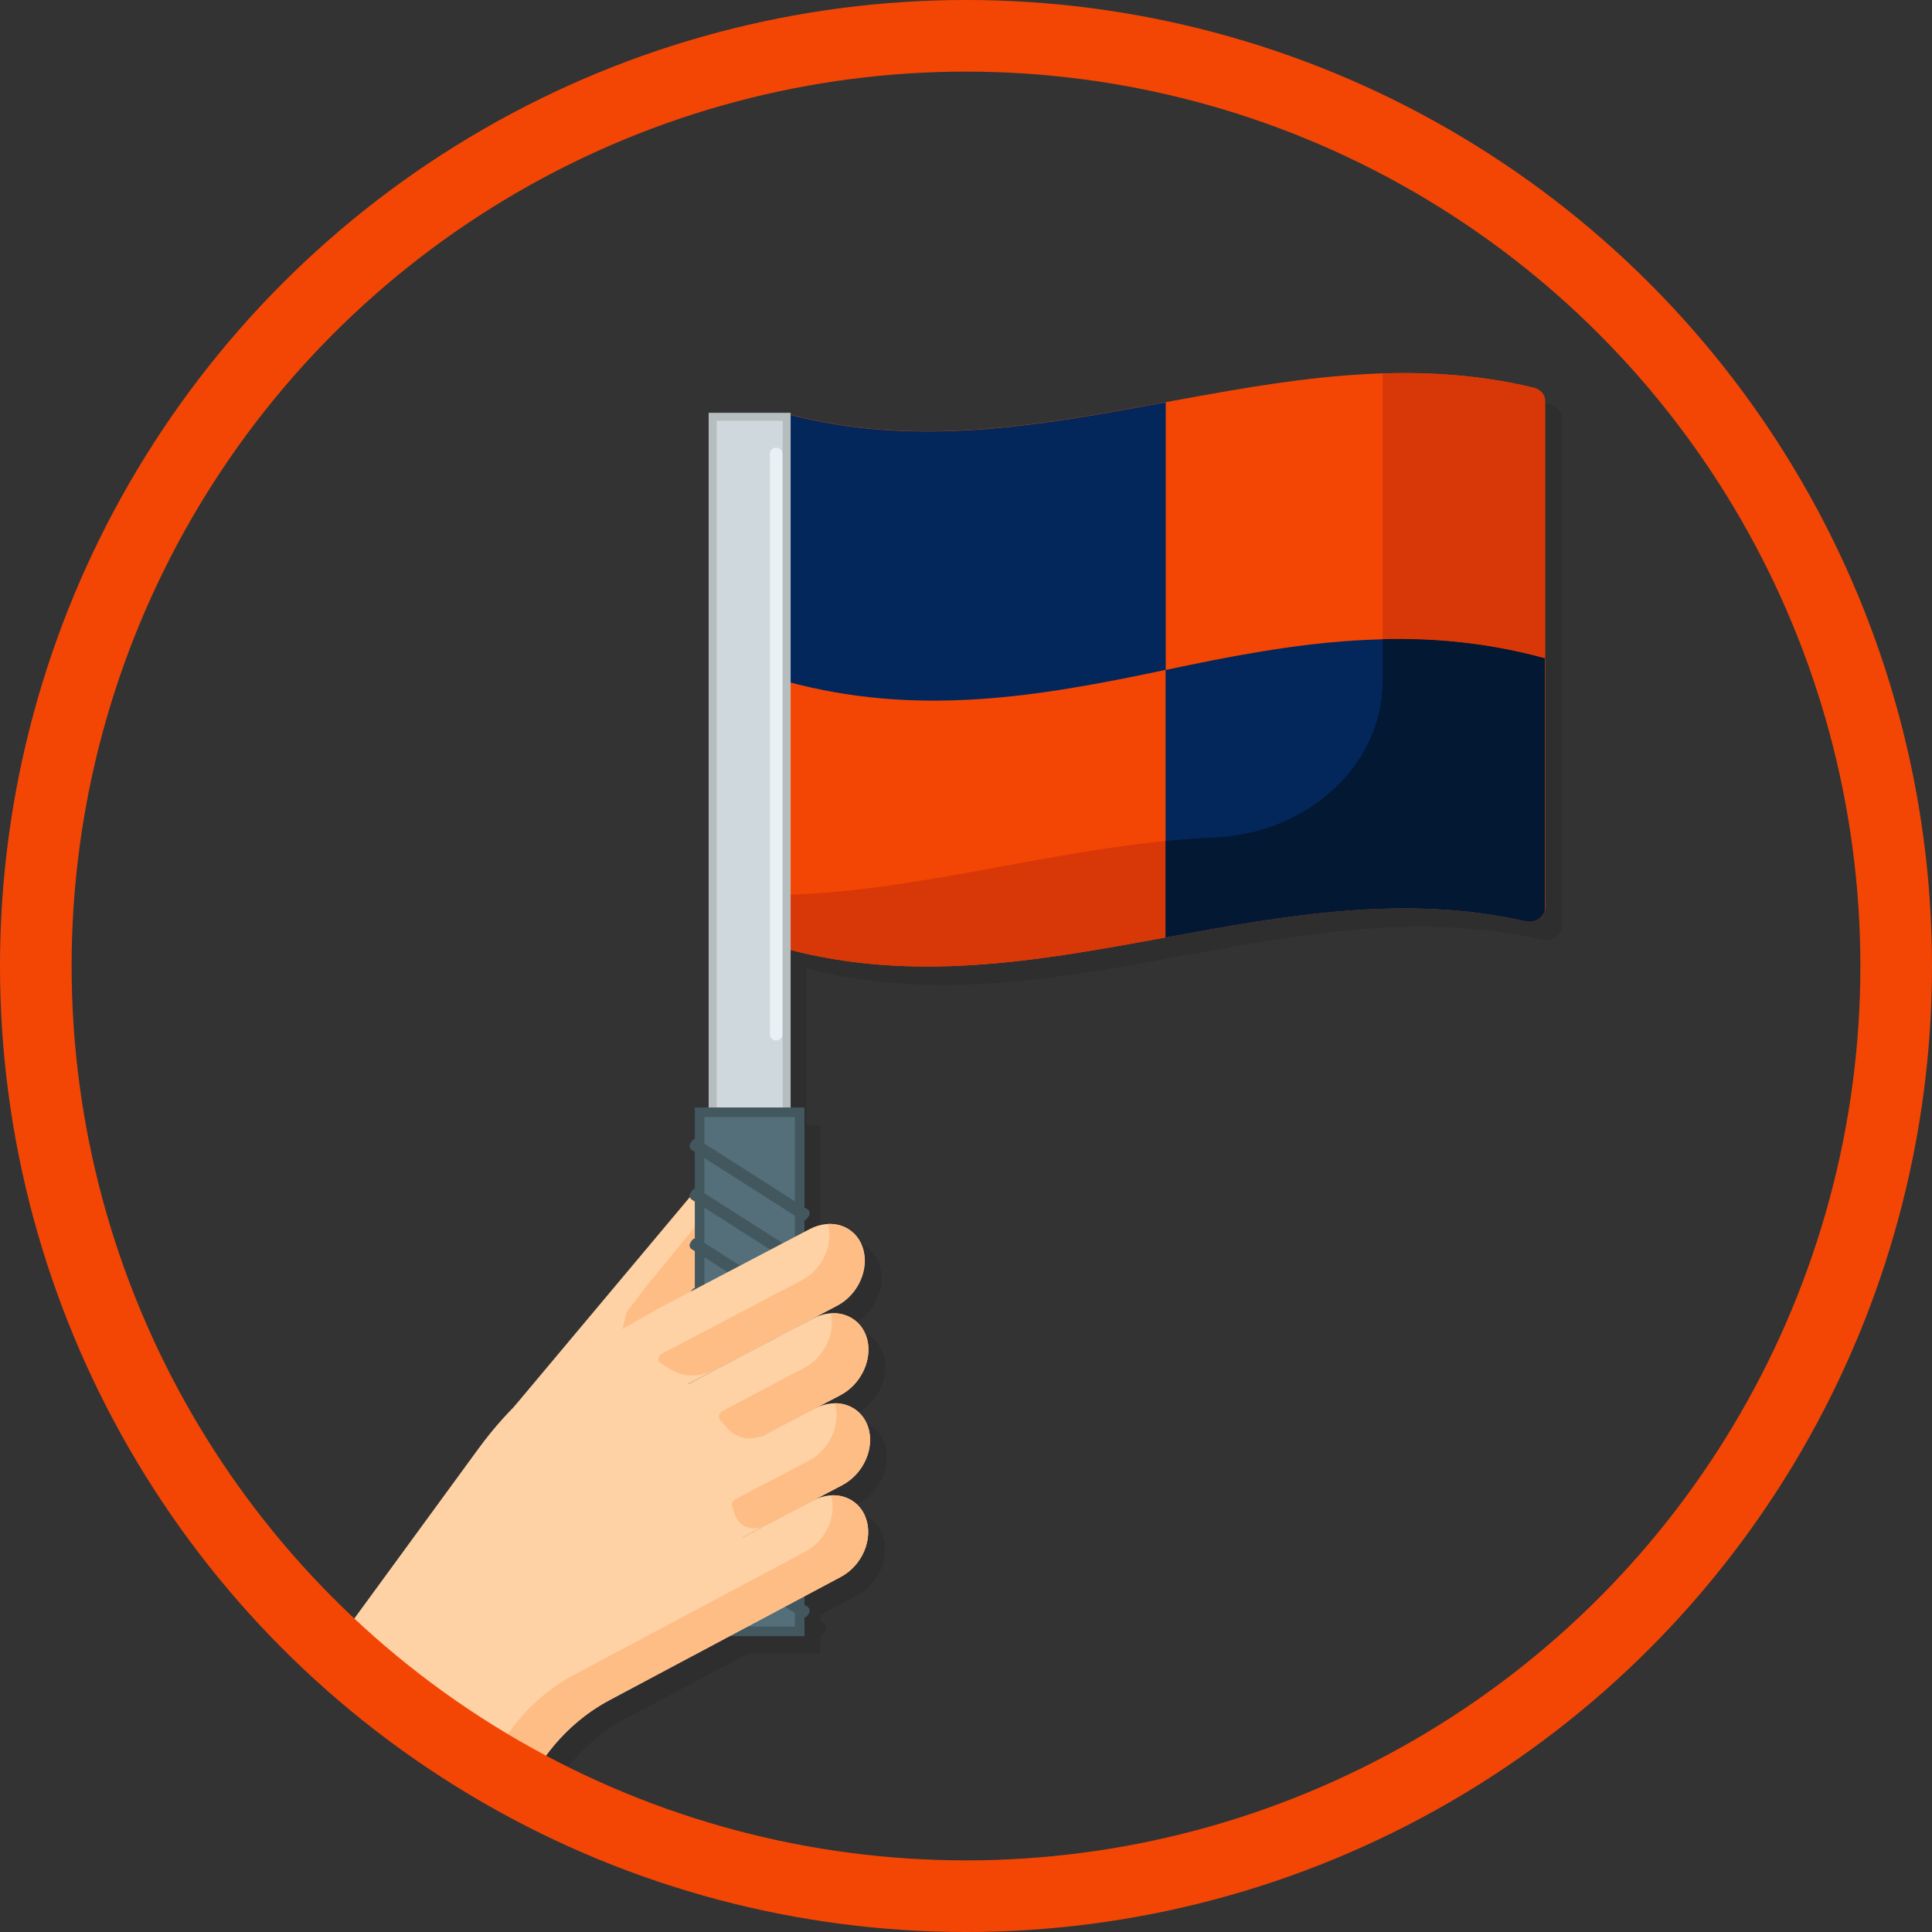 <?xml version="1.0" encoding="utf-8"?>
<!-- Generator: Adobe Illustrator 23.0.6, SVG Export Plug-In . SVG Version: 6.00 Build 0)  -->
<svg version="1.1" id="Camada_1" xmlns="http://www.w3.org/2000/svg" xmlns:xlink="http://www.w3.org/1999/xlink" x="0px" y="0px"
	 viewBox="0 0 1214 1214" style="enable-background:new 0 0 1214 1214;" xml:space="preserve">
<rect x="0" y="0" width="1214" height="1214" fill="#333333" stroke="none"/>
<style type="text/css">
	.st0{opacity:0.1;}
	.st1{stroke:#000000;stroke-miterlimit:10;}
	.st2{display:none;opacity:0.3;stroke:#000000;stroke-miterlimit:10;}
	.st3{stroke:#000000;stroke-width:5;stroke-miterlimit:10;}
	.st4{stroke:#000000;stroke-width:6;stroke-miterlimit:10;}
	.st5{fill:#FED2A4;}
	.st6{fill:#FFBD86;}
	.st7{fill:#F34605;}
	.st8{fill:#D83807;}
	.st9{fill:#03275A;}
	.st10{fill:#021833;}
	.st11{display:none;opacity:0.3;fill:#020202;}
	.st12{fill:#CFD8DC;stroke:#B6BDBF;stroke-width:5;stroke-miterlimit:10;}
	.st13{fill:#EAF1F4;}
	.st14{fill:#546E7A;stroke:#42575E;stroke-width:6;stroke-miterlimit:10;}
	.st15{fill:#42575E;}
	.st16{fill:none;stroke:#F34605;stroke-width:45;stroke-miterlimit:10;}
</style>
<g>
	<g class="st0">
		<path class="st1" d="M483.6,794.8l-41.4,56.5l-109.5,44l110.7-132c8.6-10.3,23.7-12.1,34.6-4.2
			C489.4,767.5,491.9,783.5,483.6,794.8L483.6,794.8z"/>
		<path class="st1" d="M416.2,819.1l-12.5,16.4l-21.9,92.5l78-88.5l11.6-69.1c0.9-5.5,0-10.9-2.4-15.6L416.2,819.1z"/>
		<g>
			<g>
				<path class="st1" d="M968.8,589.8c-157.7-35.4-306.4,59.7-464.5,17.5c0-112.1,0-224.2,0-336.3c159.7,42.6,309.9-54.9,469.4-16.4
					c4.2,1,7.2,4.3,7.2,8.2v318.8C980.8,587.2,974.9,591.2,968.8,589.8z"/>
				<path class="st1" d="M973.6,254.7c-31.9-7.7-63.5-10-94.8-9V439c0,52.3-46.6,95.9-106.1,98.3c-90.1,3.6-178.3,33.2-268.4,36v34
					c158.1,42.2,306.8-52.9,464.5-17.5c6.1,1.4,12-2.6,12-8.1c0-106.3,0-212.6,0-318.8C980.8,259,977.8,255.7,973.6,254.7z"/>
				<path class="st1" d="M742.5,431.9V263.8c0,0,0,0,0,0c-78.6,14.5-157.2,28.9-238.3,7.3v168.1
					C586.1,461.5,661.1,449.2,742.5,431.9z"/>
				<path class="st1" d="M742.5,600c74.7-13.7,149.4-27.5,226.2-10.2c6.1,1.4,12-2.6,12-8.1c0-52.3,0-104.7,0-157
					c-82-22.3-156.5-10.1-238.3,7.3V600z"/>
				<path class="st1" d="M878.8,412.6V439c0,52.3-46.6,95.9-106.1,98.3c-10.1,0.4-20.1,1.2-30.2,2.1V600
					c76.2-14,150-27.3,226.2-10.2c6.1,1.4,12-2.6,12-8.1c0-52.3,0-104.7,0-157C945.8,415.1,912.2,411.9,878.8,412.6z"/>
				<path class="st2" d="M742.5,600l-17.5,4.2c-2.8,0-2.5-7.3-2.5-10.9l0.9-315.8c0-5.7,3.4-9.7,7.8-11l11.4-2.8L742.5,600z"/>
			</g>
			<g>
				<path class="st3" d="M457.8,272.9h46.5v437h-46.5V272.9z"/>
				<path class="st1" d="M497.7,664.8L497.7,664.8c-2.2,0-3.9-1.7-3.9-3.9V296.2c0-2.2,1.7-3.9,3.9-3.9h0c2.2,0,3.9,1.7,3.9,3.9
					v364.7C501.6,663.1,499.8,664.8,497.7,664.8z"/>
			</g>
			<g>
				<path class="st4" d="M449.6,1036.1V709.9h62.9v326.2H449.6z"/>
				<g>
					<path class="st1" d="M513.3,777.3l-68.6-43.7c-1.4-0.9-1.8-2.7-0.9-4.1l0.9-1.4c0.9-1.4,2.7-1.8,4.1-0.9l68.6,43.7
						c1.4,0.9,1.8,2.7,0.9,4.1l-0.9,1.4C516.5,777.8,514.7,778.2,513.3,777.3z"/>
					<path class="st1" d="M513.3,808.5l-68.6-43.7c-1.4-0.9-1.8-2.7-0.9-4.1l0.9-1.4c0.9-1.4,2.7-1.8,4.1-0.9l68.6,43.7
						c1.4,0.9,1.8,2.7,0.9,4.1l-0.9,1.4C516.5,809,514.7,809.4,513.3,808.5z"/>
					<path class="st1" d="M513.3,839.7l-68.6-43.7c-1.4-0.9-1.8-2.7-0.9-4.1l0.9-1.4c0.9-1.4,2.7-1.8,4.1-0.9l68.6,43.7
						c1.4,0.9,1.8,2.7,0.9,4.1l-0.9,1.4C516.5,840.2,514.7,840.6,513.3,839.7z"/>
					<path class="st1" d="M513.3,870.9l-68.6-43.7c-1.4-0.9-1.8-2.7-0.9-4.1l0.9-1.4c0.9-1.4,2.7-1.8,4.1-0.9l68.6,43.7
						c1.4,0.9,1.8,2.7,0.9,4.1l-0.9,1.4C516.5,871.4,514.7,871.8,513.3,870.9z"/>
					<path class="st1" d="M513.3,902.2l-68.6-43.7c-1.4-0.9-1.8-2.7-0.9-4.1l0.9-1.4c0.9-1.4,2.7-1.8,4.1-0.9l68.6,43.7
						c1.4,0.9,1.8,2.7,0.9,4.1l-0.9,1.4C516.5,902.6,514.7,903,513.3,902.2z"/>
					<path class="st1" d="M513.3,933.4l-68.6-43.7c-1.4-0.9-1.8-2.7-0.9-4.1l0.9-1.4c0.9-1.4,2.7-1.8,4.1-0.9l68.6,43.7
						c1.4,0.9,1.8,2.7,0.9,4.1l-0.9,1.4C516.5,933.8,514.7,934.2,513.3,933.4z"/>
					<path class="st1" d="M513.3,964.6l-68.6-43.7c-1.4-0.9-1.8-2.7-0.9-4.1l0.9-1.4c0.9-1.4,2.7-1.8,4.1-0.9l68.6,43.7
						c1.4,0.9,1.8,2.7,0.9,4.1l-0.9,1.4C516.5,965,514.7,965.4,513.3,964.6z"/>
					<path class="st1" d="M513.3,995.8l-68.6-43.7c-1.4-0.9-1.8-2.7-0.9-4.1l0.9-1.4c0.9-1.4,2.7-1.8,4.1-0.9l68.6,43.7
						c1.4,0.9,1.8,2.7,0.9,4.1l-0.9,1.4C516.5,996.2,514.7,996.7,513.3,995.8z"/>
					<path class="st1" d="M513.3,1027l-68.6-43.7c-1.4-0.9-1.8-2.7-0.9-4.1l0.9-1.4c0.9-1.4,2.7-1.8,4.1-0.9l68.6,43.7
						c1.4,0.9,1.8,2.7,0.9,4.1l-0.9,1.4C516.5,1027.4,514.7,1027.9,513.3,1027z"/>
				</g>
			</g>
		</g>
		<g>
			<path class="st1" d="M442.5,880.6l93.5-49.1c13.6-7.1,20.7-23.7,16-37c-4.7-13.3-19.6-18.3-33.2-11.2L423,833.6l-41.5,23.8
				c-27.3,15.7-51.6,37.5-70.8,63.8l-91.8,125.6l119.5,87.4l14.7-20.1c10.7-14.6,24.4-26.6,39.8-34.8l145.2-77.3
				c13.6-7.1,20.7-23.7,16-37c-4.7-13.3-19.6-18.3-33.2-11.2L476.8,977l12.5-67.6L442.5,880.6z"/>
			<g>
				<path class="st1" d="M515.8,986.1l-145.2,77.3c-15.4,8.2-29.1,20.2-39.8,34.8l-14.5,19.9l22.1,16.2l14.7-20.1
					c10.7-14.6,24.4-26.6,39.8-34.8l145.2-77.3c13.6-7.1,20.7-23.7,16-37c-3.4-9.6-12.1-14.9-21.8-14.4
					C535.9,963.7,528.9,979.2,515.8,986.1z"/>
				<path class="st1" d="M530.2,780.1c3.7,13-3.4,28.6-16.5,35.4l-87.7,46c-2.5,1.3-3,4.8-0.9,6.1l6.4,4c8.1,5,18.6,4.9,28.1-0.1
					l76.2-40c13.6-7.1,20.7-23.7,16-37C548.5,784.9,539.8,779.6,530.2,780.1z"/>
			</g>
			<path class="st1" d="M450.4,933.5l87.8-45.9c13.6-7.1,20.7-23.7,16-37c-4.7-13.3-19.6-18.3-33.2-11.2l-78.6,41.3L450.4,933.5z"/>
			<path class="st1" d="M515.2,870.6l-51.3,27c-2.1,1.1-2.9,4-1.5,5.6l5,5.6c5.8,6.6,15.4,7.9,24.2,3.3l46.1-24.2
				c13.2-6.9,20.9-22.7,17.1-36c-3.1-10.6-12.4-16.4-22.8-15.7C535,849,527.9,864,515.2,870.6L515.2,870.6z"/>
			<path class="st1" d="M476.8,977l62.5-32.8c13.6-7.1,20.7-23.7,16-37c-4.7-13.3-19.6-18.3-33.2-11.2l-62.5,32.8L476.8,977z"/>
			<path class="st1" d="M518.3,928.8L472,953.1c-1.7,0.9-2.6,3-2,4.6l1.9,5.3c2.7,7.7,11.3,10.6,19.2,6.5l47.6-25
				c13.5-7.1,21.2-23.4,16.8-36.8c-3.2-9.6-11.5-15-21-15C538.6,905.9,531.5,921.8,518.3,928.8z"/>
		</g>
	</g>
	<g>
		<path class="st5" d="M473.6,783.8l-41.4,56.5l-109.5,44l110.7-132c8.6-10.3,23.7-12.1,34.6-4.2
			C479.4,756.5,481.9,772.5,473.6,783.8L473.6,783.8z"/>
		<path class="st6" d="M406.2,808.1l-12.5,16.4l-21.9,92.5l78-88.5l11.6-69.1c0.9-5.5,0-10.9-2.4-15.6L406.2,808.1z"/>
		<g>
			<g>
				<path class="st7" d="M958.8,578.8c-157.7-35.4-306.4,59.7-464.5,17.5c0-112.1,0-224.2,0-336.3c159.7,42.6,309.9-54.9,469.4-16.4
					c4.2,1,7.2,4.3,7.2,8.2v318.8C970.8,576.2,964.9,580.2,958.8,578.8z"/>
				<path class="st8" d="M963.6,243.7c-31.9-7.7-63.5-10-94.8-9V428c0,52.3-46.6,95.9-106.1,98.3c-90.1,3.6-178.3,33.2-268.4,36v34
					c158.1,42.2,306.8-52.9,464.5-17.5c6.1,1.4,12-2.6,12-8.1c0-106.3,0-212.6,0-318.8C970.8,248,967.8,244.7,963.6,243.7z"/>
				<path class="st9" d="M732.5,420.9V252.8c0,0,0,0,0,0c-78.6,14.5-157.2,28.9-238.3,7.3v168.1
					C576.1,450.5,651.1,438.2,732.5,420.9z"/>
				<path class="st9" d="M732.5,589c74.7-13.7,149.4-27.5,226.2-10.2c6.1,1.4,12-2.6,12-8.1c0-52.3,0-104.7,0-157
					c-82-22.3-156.5-10.1-238.3,7.3V589z"/>
				<path class="st10" d="M868.8,401.6V428c0,52.3-46.6,95.9-106.1,98.3c-10.1,0.4-20.1,1.2-30.2,2.1V589
					c76.2-14,150-27.3,226.2-10.2c6.1,1.4,12-2.6,12-8.1c0-52.3,0-104.7,0-157C935.8,404.1,902.2,400.9,868.8,401.6z"/>
				<path class="st11" d="M732.5,589l-17.5,4.2c-2.8,0-2.5-7.3-2.5-10.9l0.9-315.8c0-5.7,3.4-9.7,7.8-11l11.4-2.8L732.5,589z"/>
			</g>
			<g>
				<path class="st12" d="M447.8,261.9h46.5v437h-46.5V261.9z"/>
				<path class="st13" d="M487.7,653.8L487.7,653.8c-2.2,0-3.9-1.7-3.9-3.9V285.2c0-2.2,1.7-3.9,3.9-3.9h0c2.2,0,3.9,1.7,3.9,3.9
					v364.7C491.6,652.1,489.8,653.8,487.7,653.8z"/>
			</g>
			<g>
				<path class="st14" d="M439.6,1025.1V698.9h62.9v326.2H439.6z"/>
				<g>
					<path class="st15" d="M503.3,766.3l-68.6-43.7c-1.4-0.9-1.8-2.7-0.9-4.1l0.9-1.4c0.9-1.4,2.7-1.8,4.1-0.9l68.6,43.7
						c1.4,0.9,1.8,2.7,0.9,4.1l-0.9,1.4C506.5,766.8,504.7,767.2,503.3,766.3z"/>
					<path class="st15" d="M503.3,797.5l-68.6-43.7c-1.4-0.9-1.8-2.7-0.9-4.1l0.9-1.4c0.9-1.4,2.7-1.8,4.1-0.9l68.6,43.7
						c1.4,0.9,1.8,2.7,0.9,4.1l-0.9,1.4C506.5,798,504.7,798.4,503.3,797.5z"/>
					<path class="st15" d="M503.3,828.7l-68.6-43.7c-1.4-0.9-1.8-2.7-0.9-4.1l0.9-1.4c0.9-1.4,2.7-1.8,4.1-0.9l68.6,43.7
						c1.4,0.9,1.8,2.7,0.9,4.1l-0.9,1.4C506.5,829.2,504.7,829.6,503.3,828.7z"/>
					<path class="st15" d="M503.3,859.9l-68.6-43.7c-1.4-0.9-1.8-2.7-0.9-4.1l0.9-1.4c0.9-1.4,2.7-1.8,4.1-0.9l68.6,43.7
						c1.4,0.9,1.8,2.7,0.9,4.1l-0.9,1.4C506.5,860.4,504.7,860.8,503.3,859.9z"/>
					<path class="st15" d="M503.3,891.2l-68.6-43.7c-1.4-0.9-1.8-2.7-0.9-4.1l0.9-1.4c0.9-1.4,2.7-1.8,4.1-0.9l68.6,43.7
						c1.4,0.9,1.8,2.7,0.9,4.1l-0.9,1.4C506.5,891.6,504.7,892,503.3,891.2z"/>
					<path class="st15" d="M503.3,922.4l-68.6-43.7c-1.4-0.9-1.8-2.7-0.9-4.1l0.9-1.4c0.9-1.4,2.7-1.8,4.1-0.9l68.6,43.7
						c1.4,0.9,1.8,2.7,0.9,4.1l-0.9,1.4C506.5,922.8,504.7,923.2,503.3,922.4z"/>
					<path class="st15" d="M503.3,953.6l-68.6-43.7c-1.4-0.9-1.8-2.7-0.9-4.1l0.9-1.4c0.9-1.4,2.7-1.8,4.1-0.9l68.6,43.7
						c1.4,0.9,1.8,2.7,0.9,4.1l-0.9,1.4C506.5,954,504.7,954.4,503.3,953.6z"/>
					<path class="st15" d="M503.3,984.8l-68.6-43.7c-1.4-0.9-1.8-2.7-0.9-4.1l0.9-1.4c0.9-1.4,2.7-1.8,4.1-0.9l68.6,43.7
						c1.4,0.9,1.8,2.7,0.9,4.1l-0.9,1.4C506.5,985.2,504.7,985.7,503.3,984.8z"/>
					<path class="st15" d="M503.3,1016l-68.6-43.7c-1.4-0.9-1.8-2.7-0.9-4.1l0.9-1.4c0.9-1.4,2.7-1.8,4.1-0.9l68.6,43.7
						c1.4,0.9,1.8,2.7,0.9,4.1l-0.9,1.4C506.5,1016.4,504.7,1016.9,503.3,1016z"/>
				</g>
			</g>
		</g>
		<g>
			<path class="st5" d="M432.5,869.6l93.5-49.1c13.6-7.1,20.7-23.7,16-37c-4.7-13.3-19.6-18.3-33.2-11.2L413,822.6l-41.5,23.8
				c-27.3,15.7-51.6,37.5-70.8,63.8l-91.8,125.6l119.5,87.4l14.7-20.1c10.7-14.6,24.4-26.6,39.8-34.8L528.1,991
				c13.6-7.1,20.7-23.7,16-37c-4.7-13.3-19.6-18.3-33.2-11.2L466.8,966l12.5-67.6L432.5,869.6z"/>
			<g>
				<path class="st6" d="M505.8,975.1l-145.2,77.3c-15.4,8.2-29.1,20.2-39.8,34.8l-14.5,19.9l22.1,16.2l14.7-20.1
					c10.7-14.6,24.4-26.6,39.8-34.8L528.1,991c13.6-7.1,20.7-23.7,16-37c-3.4-9.6-12.1-14.9-21.8-14.4
					C525.9,952.7,518.9,968.2,505.8,975.1z"/>
				<path class="st6" d="M520.2,769.1c3.7,13-3.4,28.6-16.5,35.4l-87.7,46c-2.5,1.3-3,4.8-0.9,6.1l6.4,4c8.1,5,18.6,4.9,28.1-0.1
					l76.2-40c13.6-7.1,20.7-23.7,16-37C538.5,773.9,529.8,768.6,520.2,769.1z"/>
			</g>
			<path class="st5" d="M440.4,922.5l87.8-45.9c13.6-7.1,20.7-23.7,16-37c-4.7-13.3-19.6-18.3-33.2-11.2l-78.6,41.3L440.4,922.5z"/>
			<path class="st6" d="M505.2,859.6l-51.3,27c-2.1,1.1-2.9,4-1.5,5.6l5,5.6c5.8,6.6,15.4,7.9,24.2,3.3l46.1-24.2
				c13.2-6.9,20.9-22.7,17.1-36c-3.1-10.6-12.4-16.4-22.8-15.7C525,838,517.9,853,505.2,859.6L505.2,859.6z"/>
			<path class="st5" d="M466.8,966l62.5-32.8c13.6-7.1,20.7-23.7,16-37c-4.7-13.3-19.6-18.3-33.2-11.2l-62.5,32.8L466.8,966z"/>
			<path class="st6" d="M508.3,917.8L462,942.1c-1.7,0.9-2.6,3-2,4.6l1.9,5.3c2.7,7.7,11.3,10.6,19.2,6.5l47.6-25
				c13.5-7.1,21.2-23.4,16.8-36.8c-3.2-9.6-11.5-15-21-15C528.6,894.9,521.5,910.8,508.3,917.8z"/>
		</g>
	</g>
	<circle class="st16" cx="607" cy="607" r="584.5"/>
</g>
</svg>
